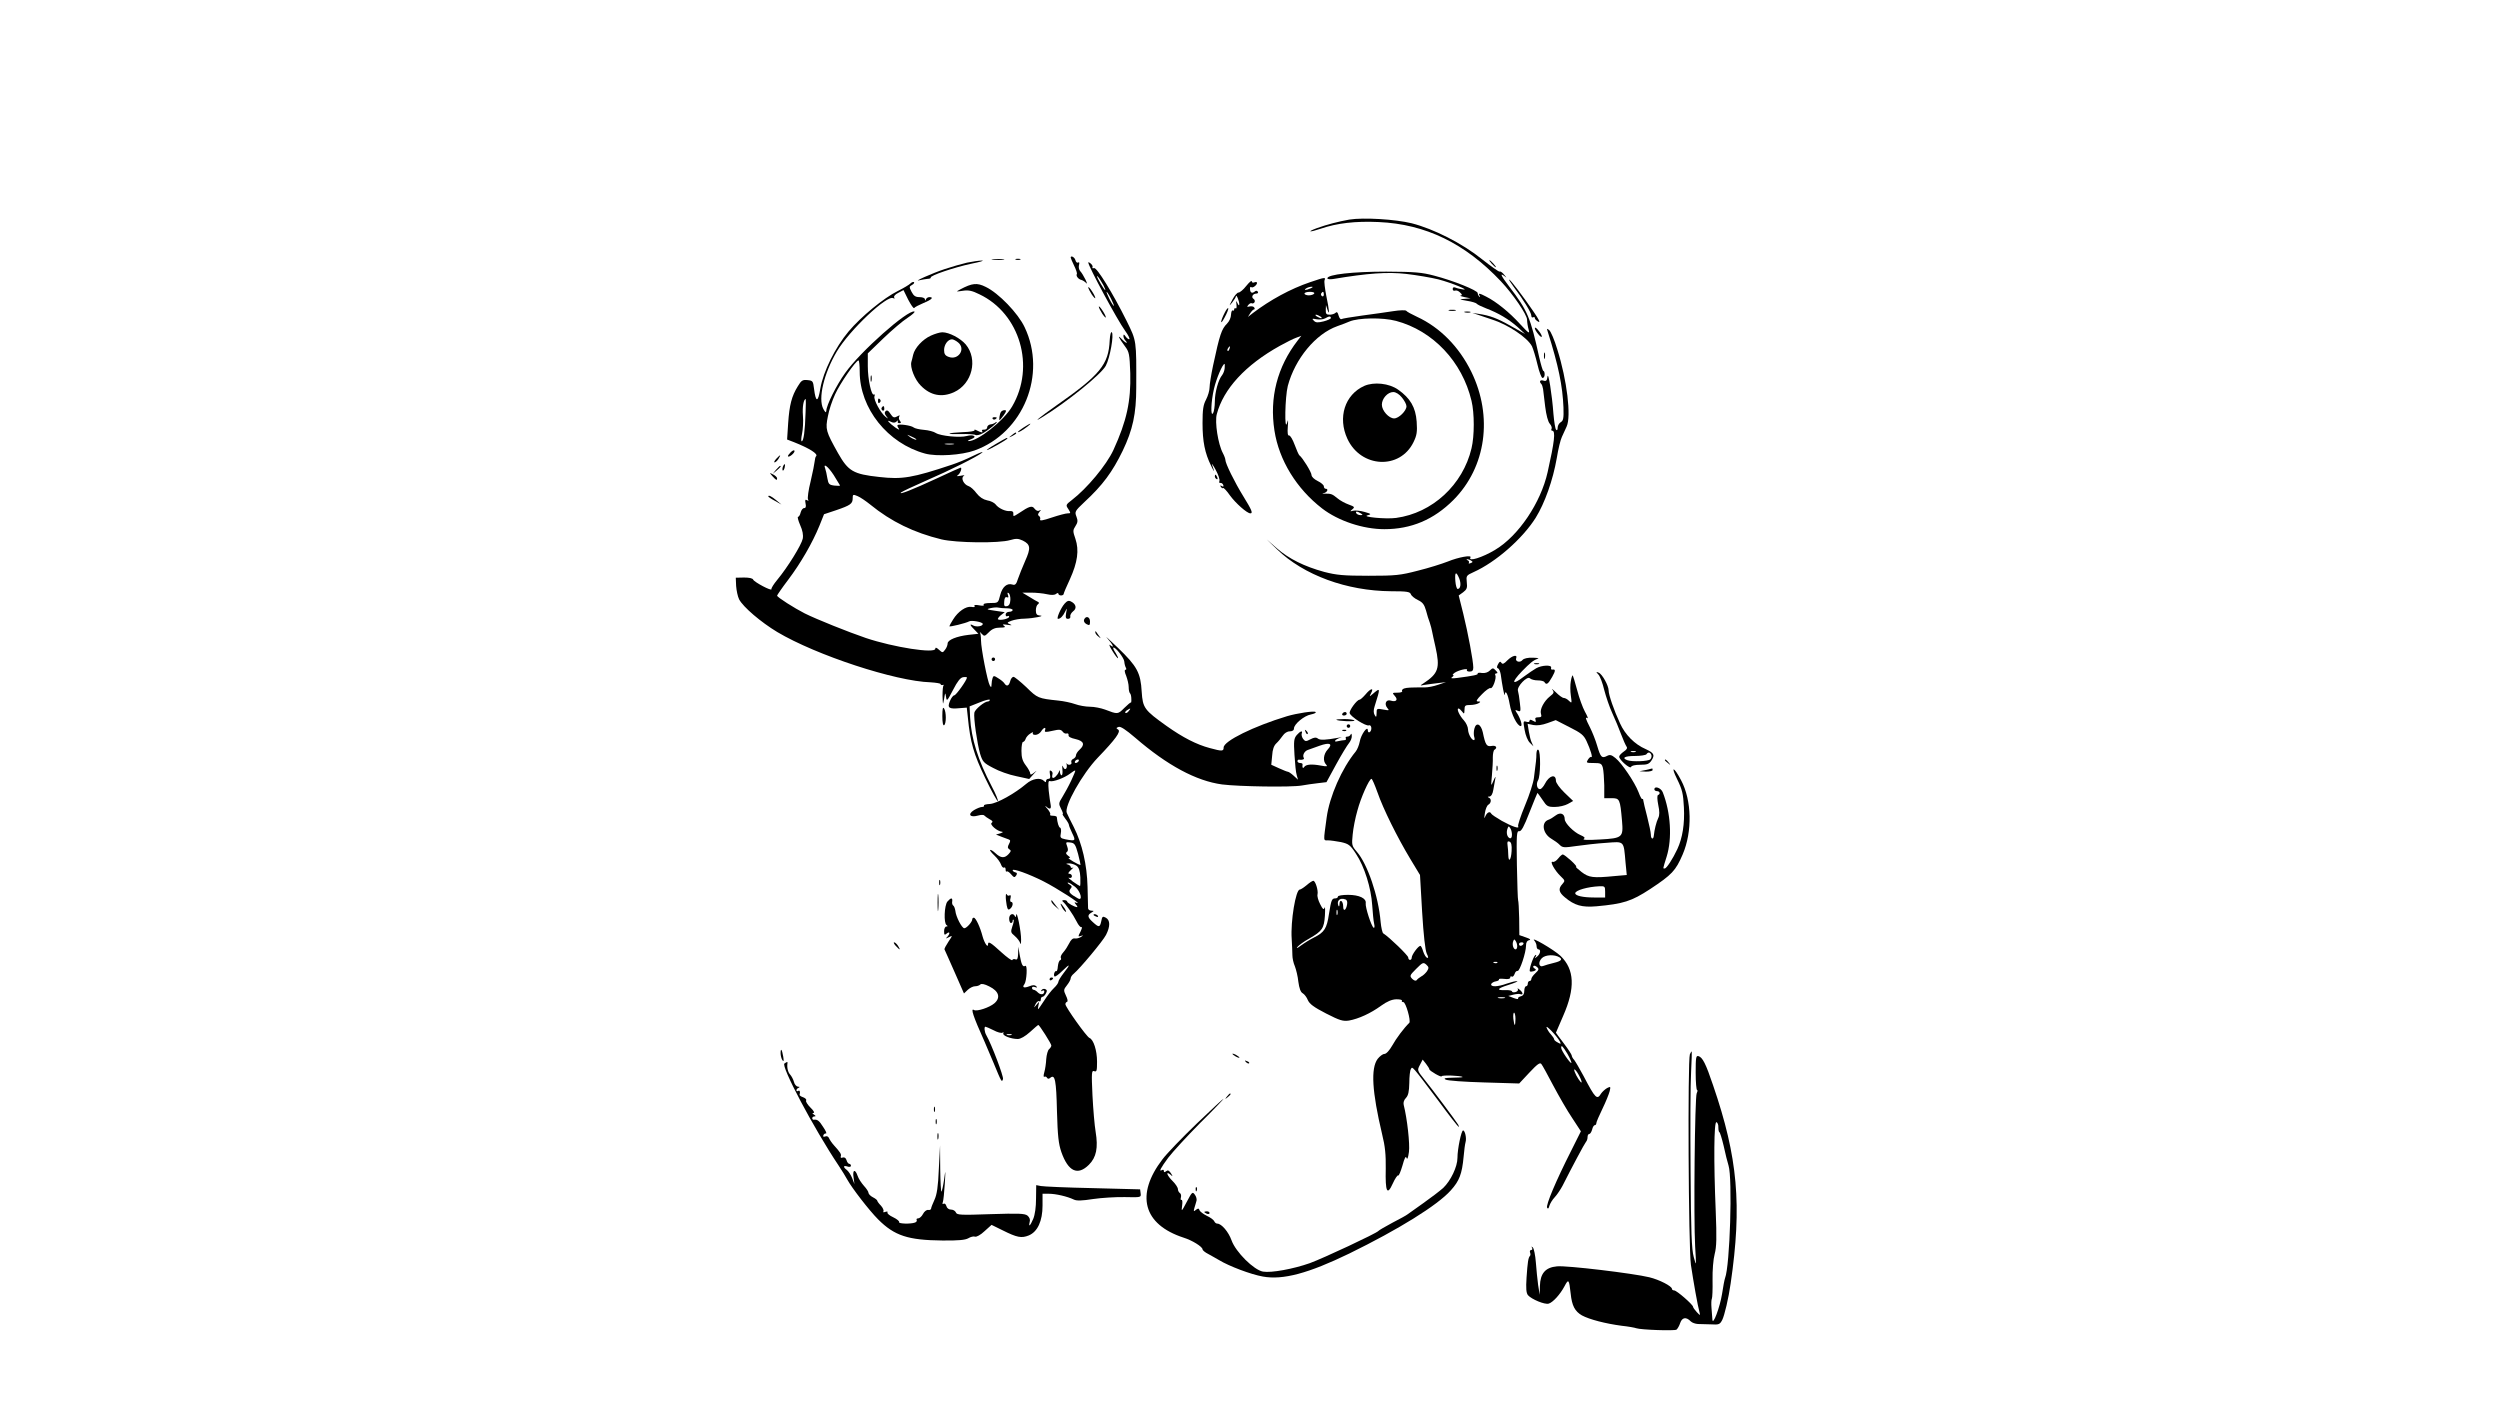 <?xml version="1.0" standalone="no"?>
<!DOCTYPE svg PUBLIC "-//W3C//DTD SVG 20010904//EN"
 "http://www.w3.org/TR/2001/REC-SVG-20010904/DTD/svg10.dtd">
<svg version="1.0" xmlns="http://www.w3.org/2000/svg"
 width="1422pt" height="800pt" viewBox="0 0 1422 800"
 preserveAspectRatio="xMidYMid meet">

<g transform="translate(0,800) scale(0.1,-0.1)"
fill="#000000" stroke="none">
<path d="M7675 6751 c-62 -11 -127 -28 -183 -48 -62 -23 -45 -26 20 -4 93 32
198 44 330 38 267 -12 491 -121 695 -337 69 -73 148 -189 149 -218 0 -15 4
-40 9 -57 7 -26 1 -22 -50 33 -59 65 -134 126 -192 155 -38 20 -47 21 -37 5 4
-8 3 -10 -2 -5 -5 5 -9 14 -9 20 0 15 -139 71 -247 99 -71 19 -111 22 -273 23
-188 0 -335 -16 -335 -38 0 -5 15 -7 33 -4 198 33 309 41 415 29 60 -7 143
-21 183 -31 77 -20 185 -65 139 -57 -14 2 -32 6 -41 10 -10 4 -16 2 -16 -8 0
-8 6 -12 13 -9 8 3 21 -2 29 -11 13 -12 13 -16 3 -17 -7 -1 3 -5 22 -9 l35 -7
-35 -3 c-33 -2 -32 -3 14 -11 27 -4 52 -12 55 -16 3 -5 28 -17 54 -27 71 -27
129 -62 179 -106 l43 -40 -80 45 c-79 45 -119 60 -186 70 l-34 5 30 -10 c17
-6 53 -18 80 -27 93 -29 204 -104 229 -153 7 -15 21 -61 31 -103 10 -43 23
-77 29 -77 7 0 12 9 12 20 0 11 -3 20 -7 20 -4 0 -14 35 -24 78 -50 227 -65
264 -172 404 -46 60 -54 79 -25 57 14 -11 14 -10 -2 8 -10 13 -22 21 -26 18
-4 -2 -49 30 -101 71 -112 90 -274 172 -399 204 -94 23 -274 34 -355 21z"/>
<path d="M6090 6535 c0 -3 9 -24 20 -47 11 -22 18 -44 15 -47 -6 -10 8 -29 25
-33 8 -2 21 -10 28 -18 7 -8 5 1 -4 20 -9 18 -22 40 -29 47 -7 7 -11 22 -8 34
4 14 2 20 -4 16 -6 -4 -13 2 -16 13 -4 17 -27 29 -27 15z"/>
<path d="M5648 6523 c18 -2 45 -2 60 0 15 2 0 4 -33 4 -33 0 -45 -2 -27 -4z"/>
<path d="M5778 6523 c6 -2 18 -2 25 0 6 3 1 5 -13 5 -14 0 -19 -2 -12 -5z"/>
<path d="M5500 6506 c-30 -7 -86 -23 -125 -36 -73 -24 -188 -76 -145 -64 14 3
35 7 47 8 11 0 19 4 17 7 -6 11 133 58 231 79 50 10 77 18 60 18 -16 0 -55 -6
-85 -12z"/>
<path d="M8485 6500 c10 -11 20 -20 23 -20 3 0 -3 9 -13 20 -10 11 -20 20 -23
20 -3 0 3 -9 13 -20z"/>
<path d="M6190 6507 c0 -21 165 -327 210 -389 17 -23 27 -44 24 -47 -3 -3 -12
3 -20 13 -10 15 -14 16 -14 5 0 -8 5 -20 12 -27 7 -7 9 -12 5 -12 -3 0 -16 10
-28 23 -26 26 -16 6 20 -43 24 -32 26 -44 30 -153 4 -159 -20 -271 -96 -437
-40 -86 -150 -218 -236 -284 -35 -27 -36 -29 -20 -52 14 -23 14 -24 -4 -24
-11 0 -52 -11 -91 -24 -50 -17 -69 -20 -66 -11 3 7 0 16 -6 20 -8 5 -7 11 2
23 11 13 11 14 0 8 -8 -5 -18 -1 -27 10 -14 20 -29 16 -91 -26 -29 -19 -32
-19 -30 -3 1 12 -5 17 -19 16 -25 -3 -66 16 -82 38 -7 9 -28 20 -48 23 -23 5
-43 18 -61 41 -14 19 -34 37 -45 40 -27 9 -45 45 -28 57 9 5 3 6 -16 2 -22 -4
-26 -3 -16 4 13 9 25 42 15 42 -2 0 -63 -27 -135 -61 -140 -65 -220 -96 -204
-80 6 5 69 35 140 66 141 61 290 136 321 160 10 9 -12 1 -51 -18 -38 -19 -92
-41 -120 -50 -225 -75 -283 -85 -414 -70 -148 16 -176 33 -234 135 -70 125
-73 136 -58 210 6 35 25 91 41 125 28 62 118 192 133 193 4 0 7 -29 7 -64 0
-209 159 -408 372 -466 66 -18 208 -9 282 18 277 100 412 433 284 701 -37 79
-148 194 -221 229 -50 25 -77 22 -145 -14 -26 -14 -26 -14 14 -8 32 5 53 1 95
-20 231 -110 319 -411 186 -638 -47 -81 -198 -200 -249 -197 -7 0 0 5 16 11
37 13 15 29 -25 18 -38 -11 -149 0 -176 17 -11 8 -42 16 -68 18 -25 2 -52 8
-59 14 -13 11 -82 21 -91 13 -2 -3 1 -12 8 -21 6 -8 -2 -5 -20 7 -38 27 -56
49 -26 33 14 -7 24 -7 33 2 7 7 10 7 7 1 -3 -6 0 -11 8 -11 11 0 12 4 4 13 -6
7 -8 18 -4 25 6 8 2 8 -13 0 -17 -9 -23 -6 -37 15 -12 19 -20 23 -28 15 -7 -7
-6 -15 4 -28 13 -17 13 -17 -4 -4 -28 22 -70 99 -63 117 3 8 2 13 -3 10 -14
-9 -35 85 -35 161 l0 73 88 85 c49 47 111 100 138 117 27 18 45 34 39 36 -37
12 -309 -229 -394 -350 -49 -68 -107 -184 -107 -215 -1 -13 -6 -9 -17 11 -31
58 3 202 77 327 72 121 287 324 321 303 8 -4 9 -3 5 4 -4 6 6 18 23 26 l30 16
27 -55 c16 -30 30 -51 34 -47 3 5 26 17 52 28 47 19 62 34 34 34 -8 0 -17 -6
-19 -12 -4 -10 -6 -10 -6 0 -1 7 -14 12 -31 12 -23 0 -33 7 -45 30 -14 27 -14
30 2 39 10 5 15 12 12 16 -4 3 -13 0 -20 -7 -8 -8 -40 -27 -72 -43 -81 -40
-210 -147 -280 -230 -77 -92 -144 -228 -161 -325 -13 -81 -26 -81 -36 0 -5 42
-7 45 -37 48 -28 3 -35 -2 -55 -35 -35 -56 -48 -107 -55 -210 l-6 -93 39 -15
c88 -35 139 -67 126 -80 -4 -3 -7 -16 -8 -28 -1 -12 -11 -63 -23 -114 -13 -51
-19 -98 -15 -104 5 -8 3 -9 -6 -4 -10 6 -12 1 -8 -19 4 -18 1 -26 -8 -26 -8 0
-16 -11 -20 -25 -3 -14 -10 -25 -15 -25 -4 0 1 -21 12 -46 14 -31 19 -57 15
-78 -7 -35 -86 -163 -145 -234 -20 -24 -35 -48 -33 -53 3 -14 -98 40 -104 54
-3 8 -23 12 -52 12 l-47 -1 2 -47 c2 -26 9 -60 17 -76 23 -44 124 -130 217
-186 222 -132 672 -280 872 -286 31 -2 57 -6 57 -10 0 -5 6 -7 13 -5 6 1 9 1
5 -1 -5 -3 -7 -30 -7 -61 2 -54 2 -55 9 -17 6 38 7 38 11 11 4 -27 6 -25 40
40 25 49 42 70 57 72 12 2 22 1 22 -2 0 -14 -62 -101 -72 -101 -6 0 -18 -15
-25 -33 -16 -39 -6 -46 57 -40 l39 3 6 -55 c14 -143 33 -209 99 -346 36 -75
69 -134 72 -131 3 3 -12 41 -35 84 -79 151 -116 271 -123 391 l-3 64 58 23
c31 13 57 19 57 14 0 -5 -5 -9 -11 -9 -19 0 -74 -45 -77 -64 -5 -28 16 -176
33 -234 14 -45 20 -52 74 -80 32 -18 91 -39 132 -47 l73 -16 25 28 c20 21 21
23 4 9 -16 -13 -23 -15 -23 -6 0 7 -11 28 -25 46 -19 25 -25 45 -25 83 0 28 4
51 9 51 5 0 12 8 15 18 3 9 15 23 27 30 12 8 18 9 14 3 -3 -7 2 -11 14 -11 12
0 26 9 33 20 14 23 30 27 22 6 -4 -11 3 -12 42 -3 39 9 48 8 58 -4 6 -9 17
-14 24 -11 7 2 11 -2 10 -10 -2 -8 12 -16 40 -22 47 -11 55 -31 22 -61 -11
-10 -20 -24 -20 -32 0 -7 -7 -16 -16 -20 -8 -3 -13 -12 -10 -19 6 -14 -19 -20
-27 -6 -2 4 -2 1 0 -6 6 -24 -10 -37 -19 -16 -6 14 -7 11 -5 -13 2 -18 0 -33
-5 -33 -4 0 -8 8 -9 18 0 13 -2 14 -6 2 -8 -20 -29 -40 -36 -34 -3 3 -3 12 -1
19 3 7 0 16 -7 20 -9 6 -10 1 -7 -19 4 -18 1 -26 -8 -26 -8 0 -14 -5 -14 -12
0 -9 -3 -9 -12 0 -21 21 -66 13 -100 -16 -66 -56 -167 -112 -207 -115 -21 -1
-37 -5 -34 -9 2 -5 -3 -8 -11 -8 -9 0 -29 -8 -46 -18 -38 -24 -23 -44 23 -31
17 5 33 5 36 0 4 -4 17 -14 30 -21 16 -8 20 -14 12 -20 -15 -9 32 -49 58 -51
9 -1 5 -4 -9 -9 l-25 -7 30 -12 c17 -6 36 -14 43 -16 10 -4 10 -9 1 -26 -9
-17 -8 -23 2 -30 11 -6 10 -12 -4 -27 -23 -25 -44 -24 -75 5 -14 13 -27 21
-30 18 -3 -2 9 -17 25 -32 17 -16 33 -39 37 -51 4 -12 12 -20 17 -17 5 4 9 -2
9 -11 0 -10 3 -15 6 -11 4 3 15 -4 25 -16 16 -19 20 -20 29 -7 7 11 5 16 -5
18 -8 2 -15 7 -15 12 0 12 92 -21 175 -63 75 -38 223 -133 191 -123 -16 6 -17
4 -6 -9 7 -8 10 -15 7 -15 -14 0 -57 24 -57 32 0 4 -8 8 -17 8 -10 0 -14 -3
-8 -8 15 -11 58 -72 79 -114 10 -21 23 -35 28 -32 5 4 2 -8 -6 -25 -15 -29
-15 -30 1 -25 17 5 17 5 1 -6 -10 -6 -26 -10 -35 -8 -11 2 -22 -8 -31 -27 -8
-16 -23 -40 -34 -52 -11 -12 -17 -26 -14 -31 3 -6 2 -12 -4 -14 -6 -2 -11 -17
-13 -35 -1 -17 -5 -29 -8 -27 -9 5 -19 -22 -11 -30 3 -4 23 10 44 31 46 45 49
40 8 -12 -16 -21 -30 -43 -30 -50 0 -6 -11 -22 -25 -35 -14 -13 -39 -45 -56
-72 -17 -26 -32 -48 -34 -48 -2 0 -1 10 2 23 5 22 5 22 -11 2 -17 -20 -17 -20
-6 3 6 12 15 20 21 17 5 -4 9 1 9 9 0 9 4 16 10 16 5 0 14 9 19 19 8 14 7 20
-4 25 -8 3 -17 0 -21 -6 -4 -7 -3 -8 4 -4 7 4 12 3 12 -3 0 -19 -20 -22 -36
-7 -8 9 -20 16 -25 16 -5 0 -9 5 -9 11 0 6 7 8 18 4 12 -4 14 -3 6 5 -8 8 -19
8 -39 0 -31 -12 -43 -7 -28 12 13 18 18 112 5 104 -15 -9 -22 7 -32 62 l-8 47
-1 -39 c-1 -29 -5 -37 -15 -33 -8 3 -16 2 -18 -4 -2 -5 -30 15 -63 45 -61 56
-75 64 -75 45 0 -24 -20 5 -31 44 -14 54 -39 107 -50 107 -5 0 -9 -4 -9 -10 0
-14 -32 -50 -45 -50 -14 0 -48 66 -51 99 -2 13 -7 27 -12 30 -5 3 -8 14 -6 23
3 23 -7 23 -27 0 -18 -21 -22 -124 -5 -134 8 -6 7 -8 -1 -8 -7 0 -13 -12 -13
-26 0 -22 2 -25 15 -14 18 15 20 -1 3 -19 -11 -11 -9 -11 9 -2 22 11 22 11 -2
-25 -14 -21 -24 -40 -23 -44 2 -3 27 -61 57 -128 l54 -123 22 21 c12 11 30 20
41 20 11 0 24 4 30 10 6 6 24 3 51 -11 55 -27 66 -64 29 -96 -28 -24 -100 -48
-116 -38 -21 13 -5 -35 60 -180 5 -11 28 -65 51 -120 47 -114 47 -113 54 -93
5 13 -65 198 -95 250 -11 19 -13 48 -5 48 3 0 24 -9 46 -20 22 -12 45 -18 51
-14 6 4 8 3 5 -3 -8 -13 43 -33 82 -33 16 0 42 15 70 40 24 22 45 40 47 40 6
0 74 -107 74 -117 0 -6 -6 -15 -13 -21 -7 -6 -14 -31 -16 -56 -1 -24 -6 -58
-11 -75 -5 -17 -5 -29 0 -26 5 3 12 1 15 -5 5 -8 11 -8 20 0 26 21 33 -16 37
-190 4 -143 9 -186 25 -233 39 -111 93 -136 157 -72 42 42 53 96 38 187 -6 35
-14 128 -18 207 -6 131 -5 144 10 138 14 -5 16 2 16 54 0 64 -20 126 -43 135
-16 6 -137 176 -137 192 0 6 4 12 10 14 5 2 2 17 -7 35 -14 30 -14 34 6 59 12
15 21 32 21 39 0 7 8 19 17 26 36 30 166 186 184 221 25 49 24 84 -1 98 -18
10 -21 7 -26 -20 -8 -36 -13 -37 -48 -5 -31 28 -32 40 -8 54 16 10 16 10 0 11
-10 0 -18 6 -19 13 0 6 -2 62 -3 122 -3 127 -31 246 -78 340 -17 33 -35 69
-40 81 -17 36 88 222 176 314 102 106 133 149 116 160 -12 7 -12 10 2 15 11 5
41 -15 96 -62 182 -157 346 -245 493 -265 95 -12 393 -17 454 -6 22 4 63 10
90 13 l50 6 55 101 c30 55 63 109 73 121 9 11 17 29 16 41 0 12 -3 15 -6 9 -2
-7 -11 -13 -19 -13 -9 0 -12 -4 -9 -10 3 -5 0 -10 -7 -10 -7 0 -24 -3 -38 -6
-30 -8 -16 11 15 20 11 3 7 3 -10 0 -77 -14 -106 -15 -119 -5 -10 8 -21 7 -42
-4 -26 -14 -30 -13 -42 2 -7 10 -10 23 -8 30 8 20 -8 15 -28 -8 -16 -19 -18
-34 -13 -113 3 -50 8 -102 13 -116 l7 -25 -25 23 c-13 12 -28 22 -32 22 -4 0
-27 9 -51 20 l-44 20 5 52 c2 35 10 57 24 70 11 10 27 30 36 43 10 15 26 25
40 25 15 0 24 6 24 16 0 25 58 73 96 80 20 4 32 10 27 14 -7 8 -106 -7 -163
-24 -188 -57 -360 -141 -360 -178 0 -22 -9 -22 -79 -3 -75 20 -153 60 -246
126 -126 90 -135 102 -141 194 -6 108 -26 145 -135 250 -52 50 -79 74 -61 55
33 -37 44 -62 16 -39 -8 7 -3 -8 13 -33 15 -25 30 -44 32 -42 2 2 -4 15 -13
30 -10 14 -16 28 -14 30 9 9 62 -58 63 -79 1 -13 5 -28 9 -35 4 -7 3 -12 -3
-12 -6 0 -4 -14 5 -35 7 -19 14 -47 14 -63 0 -16 3 -32 8 -36 4 -4 7 -18 7
-31 1 -14 -1 -23 -2 -21 -2 2 -19 -12 -38 -31 -37 -37 -37 -37 -110 -9 -22 8
-60 16 -85 16 -25 0 -63 7 -85 15 -22 8 -65 17 -95 20 -115 12 -119 14 -182
76 -34 32 -67 59 -73 59 -7 0 -16 -11 -19 -25 -7 -27 -20 -32 -33 -12 -4 7
-20 20 -35 29 -23 15 -27 16 -32 2 -3 -9 -6 -25 -6 -37 -1 -18 -2 -19 -10 -6
-13 22 -50 211 -50 256 0 21 -3 43 -7 49 -5 5 0 1 9 -9 17 -18 18 -18 43 7 18
19 37 26 63 26 29 0 34 3 22 11 -11 8 -6 9 20 5 25 -4 29 -3 15 3 -19 8 -18
10 8 20 16 6 49 12 75 12 53 2 122 16 86 18 -16 1 -22 8 -22 29 0 15 5 31 12
35 7 5 7 10 1 13 -5 2 -28 15 -50 29 l-40 24 50 0 c28 0 68 -4 90 -9 26 -6 44
-5 52 2 8 6 13 6 13 1 0 -5 7 -10 15 -10 8 0 15 4 15 8 0 4 16 43 36 85 43 95
53 164 31 229 -15 43 -15 49 0 72 13 20 15 31 6 54 -11 28 -9 32 44 82 106 98
160 172 219 293 57 119 77 210 77 359 1 272 2 264 -54 378 -80 161 -171 308
-186 302 -8 -2 -12 -1 -9 4 3 5 -1 14 -9 21 -8 7 -15 10 -15 7z m86 -129 c8
-16 13 -28 10 -28 -5 0 -46 69 -46 78 0 8 15 -13 36 -50z m44 -78 c11 -22 18
-40 15 -40 -2 0 -14 18 -25 40 -11 22 -18 40 -15 40 2 0 14 -18 25 -40z
m-1738 -647 c-3 -104 -11 -163 -22 -163 -4 0 -3 19 2 43 5 23 8 69 5 103 -4
50 4 94 16 94 1 0 1 -35 -1 -77z m627 -149 c14 -12 -19 -1 -35 12 -18 14 -18
14 6 3 14 -6 27 -13 29 -15z m214 -31 c-13 -2 -33 -2 -45 0 -13 2 -3 4 22 4
25 0 35 -2 23 -4z m-681 -175 c18 -29 34 -55 36 -59 1 -3 -13 -3 -32 -1 -30 4
-34 8 -40 42 -3 21 -9 45 -12 54 -14 36 16 13 48 -36z m208 -168 c119 -97 249
-160 405 -198 84 -20 328 -23 391 -4 34 10 46 9 72 -3 44 -22 46 -43 13 -116
-15 -35 -34 -81 -41 -102 -9 -30 -16 -37 -31 -32 -31 10 -58 -13 -70 -60 -11
-45 -12 -45 -56 -45 -26 0 -42 -4 -38 -10 4 -6 -6 -7 -26 -3 -21 4 -30 2 -26
-4 4 -6 -3 -8 -18 -5 -30 5 -76 -26 -104 -72 -12 -18 -21 -36 -21 -38 0 -6 95
18 111 27 13 9 79 -3 79 -14 0 -13 -35 -19 -54 -9 -23 13 -20 2 7 -24 l22 -23
-55 -6 c-69 -8 -120 -29 -120 -49 0 -9 -6 -25 -14 -35 -14 -19 -15 -19 -35 -1
-14 13 -21 15 -21 6 0 -29 -237 8 -395 61 -100 34 -282 107 -348 140 -57 29
-157 92 -157 101 0 3 28 44 63 90 71 94 138 210 178 308 l26 65 69 23 c82 28
94 37 94 68 0 22 2 23 28 12 15 -6 47 -28 72 -48z m797 -542 c-1 -23 -8 -34
-20 -36 -14 -3 -17 2 -15 26 1 20 6 28 15 25 9 -4 11 0 6 13 -4 11 -3 15 4 11
6 -4 11 -22 10 -39z m-21 -48 c19 0 34 -4 34 -10 0 -5 -9 -10 -20 -10 -11 0
-20 -7 -20 -16 0 -8 5 -12 10 -9 6 3 10 2 10 -3 0 -11 -50 -23 -63 -15 -4 2 3
13 15 23 l23 18 -55 8 c-49 7 -52 9 -25 15 17 4 36 5 43 3 8 -2 29 -4 48 -4z
m694 -585 c-7 -9 -15 -13 -19 -10 -3 3 1 10 9 15 21 14 24 12 10 -5z m1132
-218 c-24 -26 -29 -66 -9 -86 10 -11 5 -12 -28 -6 -53 10 -87 8 -97 -8 -7 -11
-12 -3 -9 16 0 4 -6 7 -14 7 -8 0 -15 5 -15 10 0 6 3 9 8 9 19 -3 33 2 28 10
-9 14 3 38 22 45 9 3 40 14 67 24 59 21 78 12 47 -21z m-1417 -67 c-3 -5 -11
-10 -16 -10 -6 0 -7 5 -4 10 3 6 11 10 16 10 6 0 7 -4 4 -10z m-42 -110 c-14
-30 -37 -72 -50 -93 -22 -35 -22 -39 -8 -67 9 -17 13 -30 10 -30 -4 0 3 -12
14 -26 12 -15 21 -31 21 -36 0 -5 9 -27 19 -48 21 -43 19 -45 -39 -34 -29 6
-31 10 -26 35 3 15 1 29 -4 31 -8 2 -16 28 -19 61 -1 4 -11 7 -23 7 -12 0 -18
3 -15 7 4 3 -3 18 -15 32 -13 14 -16 20 -8 14 21 -19 31 -16 26 10 -3 12 -7
48 -11 80 -4 45 -2 58 7 54 18 -6 84 19 115 43 14 11 27 19 29 17 2 -1 -9 -27
-23 -57z m39 -417 c9 -35 15 -63 14 -63 -11 0 -78 39 -67 40 11 0 10 3 -4 13
-12 9 -14 16 -7 21 8 5 8 15 2 32 -9 24 -8 25 17 22 25 -3 30 -10 45 -65z m-8
-68 c13 -10 19 -29 21 -65 1 -27 0 -50 -2 -50 -2 0 -21 12 -41 26 -20 15 -30
24 -21 21 9 -3 16 1 16 9 0 8 -7 14 -15 14 -9 0 -6 7 9 21 13 11 18 18 12 14
-7 -3 -13 -2 -13 4 0 5 -8 12 -17 14 -12 3 -10 5 7 6 14 0 33 -6 44 -14z m-9
-119 c32 -26 46 -83 16 -66 -45 25 -56 37 -43 53 11 13 10 17 -5 26 -10 6 -13
11 -8 11 6 0 23 -11 40 -24z m-362 -843 c-7 -2 -19 -2 -25 0 -7 3 -2 5 12 5
14 0 19 -2 13 -5z"/>
<path d="M7452 6395 c-112 -38 -227 -101 -326 -176 l-28 -22 13 21 c8 12 17
22 22 22 4 0 5 5 1 11 -3 6 -15 8 -26 6 -16 -4 -17 -3 -7 9 6 7 15 12 19 9 5
-3 12 0 16 6 3 6 1 15 -6 19 -15 10 -4 30 16 30 8 0 12 5 9 10 -5 8 -11 8 -19
1 -15 -12 -26 -5 -26 17 0 9 3 12 7 9 7 -8 33 11 33 24 0 5 -7 6 -15 3 -8 -4
-15 -1 -15 6 0 7 -14 -5 -31 -26 -17 -22 -37 -38 -44 -38 -7 1 -23 -17 -35
-40 -20 -39 -21 -40 -1 -16 11 14 21 30 21 35 2 14 19 -27 19 -45 0 -10 -4 -8
-10 5 -8 17 -9 16 -6 -7 2 -15 0 -25 -4 -22 -5 3 -9 0 -9 -6 0 -6 -4 -9 -8 -6
-5 3 -9 -8 -10 -24 0 -16 -10 -38 -22 -50 -32 -32 -42 -62 -80 -239 -11 -52
-20 -108 -20 -125 0 -17 -9 -48 -20 -69 -16 -30 -20 -56 -20 -134 0 -104 13
-170 49 -243 20 -41 21 -40 5 8 -3 9 7 -5 21 -31 15 -27 24 -55 21 -63 -3 -8
0 -13 6 -11 6 1 13 -4 16 -12 3 -9 0 -11 -8 -6 -9 6 -11 4 -6 -4 5 -7 10 -10
13 -7 3 3 21 -16 39 -42 32 -44 97 -102 116 -102 16 0 8 19 -40 97 -50 81
-102 187 -102 207 0 6 -6 23 -14 38 -28 52 -47 177 -35 222 38 144 163 280
359 389 36 20 78 41 93 46 l29 11 -21 -27 c-116 -150 -161 -325 -132 -512 26
-169 126 -331 271 -443 92 -71 233 -118 354 -118 153 0 281 54 393 166 186
187 226 475 102 729 -70 143 -179 253 -309 313 -30 14 -58 29 -61 34 -3 5 -37
4 -75 -2 -38 -6 -117 -17 -177 -25 -59 -8 -112 -17 -117 -20 -5 -3 -12 6 -16
20 -5 19 -10 23 -17 16 -6 -6 -21 -11 -34 -11 -19 0 -23 5 -22 28 l1 27 8 -25
c14 -43 11 -3 -6 77 -8 41 -13 81 -10 89 7 18 4 18 -82 -11z m3 -35 c-27 -12
-43 -12 -25 0 8 5 22 9 30 9 10 0 8 -3 -5 -9z m20 -30 c-3 -5 -17 -10 -31 -10
-13 0 -24 5 -24 10 0 6 14 10 31 10 17 0 28 -4 24 -10z m55 -6 c0 -8 -5 -12
-10 -9 -6 4 -8 11 -5 16 9 14 15 11 15 -7z m-20 -124 c8 -5 11 -10 5 -10 -5 0
-17 5 -25 10 -8 5 -10 10 -5 10 6 0 17 -5 25 -10z m60 -9 c0 -5 -19 -13 -41
-19 -33 -8 -45 -8 -56 4 -12 12 -10 13 15 8 17 -3 38 -1 49 5 22 13 33 14 33
2z m370 -16 c211 -56 377 -232 430 -455 17 -70 17 -200 0 -270 -49 -208 -223
-368 -429 -396 -59 -8 -200 6 -162 15 23 6 21 8 -17 19 -24 7 -53 10 -65 7
-20 -5 -20 -5 -5 8 15 12 13 15 -20 27 -20 7 -50 23 -65 36 -29 24 -36 27 -72
26 -17 -1 -17 0 -2 4 18 6 24 24 7 24 -5 0 -10 6 -10 14 0 7 -16 21 -35 30
-20 10 -35 24 -35 34 0 16 -52 100 -69 112 -4 3 -16 30 -27 60 -11 30 -25 54
-32 53 -7 -2 -10 14 -7 50 3 40 2 45 -4 22 -16 -57 -12 147 4 210 41 154 158
296 282 340 26 9 57 21 68 26 51 22 190 24 265 4z m-947 -160 c-3 -9 -8 -14
-10 -11 -3 3 -2 9 2 15 9 16 15 13 8 -4z m-27 -109 c-1 -14 -8 -31 -14 -39
-22 -26 -42 -99 -42 -151 0 -28 -5 -58 -10 -66 -15 -24 -12 65 5 138 13 57 49
142 60 142 2 0 2 -11 1 -24z m774 -826 c13 -8 13 -10 -2 -10 -9 0 -20 5 -23
10 -8 13 5 13 25 0z"/>
<path d="M7760 5805 c-111 -50 -152 -180 -96 -301 77 -166 299 -177 376 -19
19 39 22 58 18 117 -6 81 -36 133 -106 182 -51 36 -137 45 -192 21z m214 -66
c14 -17 26 -39 26 -50 0 -26 -44 -69 -70 -69 -30 0 -70 44 -70 78 0 35 33 72
65 72 14 0 34 -12 49 -31z"/>
<path d="M8610 6368 c56 -74 100 -146 100 -163 0 -9 5 -13 10 -10 6 3 10 2 10
-4 0 -6 9 -15 20 -21 13 -7 4 12 -27 57 -58 85 -132 183 -139 183 -3 0 9 -19
26 -42z"/>
<path d="M6190 6365 c0 -5 9 -23 20 -40 11 -16 20 -25 20 -20 0 6 -9 24 -20
40 -11 17 -20 26 -20 20z"/>
<path d="M6250 6255 c0 -5 9 -23 20 -40 11 -16 20 -25 20 -20 0 6 -9 24 -20
40 -11 17 -20 26 -20 20z"/>
<path d="M6967 6223 c-27 -52 -28 -79 -2 -30 15 27 24 51 21 54 -2 3 -11 -8
-19 -24z"/>
<path d="M8243 6233 c9 -2 25 -2 35 0 9 3 1 5 -18 5 -19 0 -27 -2 -17 -5z"/>
<path d="M8333 6223 c9 -2 23 -2 30 0 6 3 -1 5 -18 5 -16 0 -22 -2 -12 -5z"/>
<path d="M8730 6134 c0 -7 9 -22 20 -35 10 -13 19 -19 20 -13 0 7 -9 22 -20
35 -10 13 -19 19 -20 13z"/>
<path d="M8803 6115 c62 -196 85 -310 90 -433 2 -61 -1 -75 -15 -83 -10 -6
-18 -20 -18 -31 0 -14 -4 -18 -9 -12 -5 5 -11 45 -15 89 -8 111 -30 247 -34
212 -3 -22 -7 -27 -23 -22 -19 6 -26 -5 -12 -19 4 -4 8 -17 10 -29 1 -12 7
-57 12 -100 6 -48 16 -86 26 -97 9 -10 14 -24 10 -29 -3 -6 -1 -11 4 -11 20 0
13 -62 -26 -235 -39 -175 -166 -363 -298 -442 -72 -44 -157 -70 -141 -44 10
16 -68 2 -129 -23 -33 -13 -109 -37 -170 -52 -100 -26 -126 -29 -280 -29 -144
0 -183 4 -253 22 -113 31 -200 74 -269 134 l-58 51 58 -56 c153 -148 397 -237
649 -239 91 0 108 -3 113 -17 3 -9 21 -24 40 -33 27 -13 36 -25 46 -59 6 -24
16 -56 22 -71 5 -15 11 -38 13 -50 2 -12 11 -51 19 -87 27 -121 17 -151 -70
-208 -19 -12 -19 -13 5 -8 14 2 48 7 75 10 l50 6 -45 -15 c-25 -9 -58 -15 -75
-15 -86 0 -101 -1 -118 -6 -9 -3 -15 -10 -12 -15 4 -5 -8 -9 -26 -9 -31 0 -31
-1 -15 -19 20 -22 7 -36 -24 -26 -26 8 -38 -19 -19 -42 13 -15 11 -15 -23 -9
-37 7 -38 6 -38 -21 -1 -24 -2 -25 -11 -10 -7 12 -7 28 0 50 34 108 34 108
-13 68 -18 -15 -18 -15 -7 7 17 32 -3 27 -32 -8 -14 -16 -29 -30 -34 -30 -15
0 -61 -63 -56 -77 8 -22 93 -75 109 -69 16 6 20 -29 4 -39 -5 -3 -10 2 -10 11
0 30 -39 -24 -46 -65 -4 -20 -14 -45 -23 -56 -79 -96 -149 -256 -165 -375 -19
-141 -20 -130 8 -130 14 0 47 -5 74 -10 43 -10 52 -16 85 -67 48 -72 86 -195
92 -292 3 -42 7 -89 11 -105 4 -17 2 -26 -3 -23 -13 8 -48 117 -45 139 5 28
-37 48 -100 48 -32 0 -58 -4 -58 -10 0 -5 -6 -10 -14 -10 -21 0 -24 -8 -37
-89 -12 -82 -26 -104 -84 -133 -22 -11 -56 -32 -75 -46 -21 -16 -29 -19 -20
-8 8 10 37 31 66 47 75 43 85 58 90 131 2 35 1 55 -2 45 -5 -14 -10 -10 -25
20 -11 21 -18 46 -15 56 5 21 -12 77 -24 77 -5 0 -22 -11 -38 -25 -17 -14 -34
-25 -39 -25 -23 0 -53 -181 -46 -280 2 -36 4 -78 4 -94 0 -16 6 -44 14 -62 7
-18 17 -58 20 -89 5 -37 13 -59 25 -65 9 -5 23 -23 29 -39 10 -22 34 -40 104
-76 78 -40 96 -45 130 -40 55 10 123 41 182 84 35 25 61 36 87 37 20 0 35 -3
32 -8 -3 -4 1 -8 8 -8 14 0 44 -107 34 -118 -30 -29 -75 -89 -97 -129 -16 -28
-34 -48 -45 -48 -9 0 -26 -13 -38 -28 -40 -54 -32 -186 25 -427 18 -72 22
-119 21 -198 -3 -133 8 -155 40 -84 13 29 27 49 31 46 3 -4 14 22 24 56 12 44
19 57 23 44 5 -12 9 -1 14 34 6 45 -10 189 -30 268 -3 13 2 28 13 39 13 14 18
35 19 85 0 36 4 72 9 79 9 16 2 25 157 -181 60 -82 112 -148 115 -148 2 0 1 6
-3 13 -13 21 -146 200 -191 255 -42 53 -43 54 -27 84 l16 31 19 -24 c10 -13
19 -27 19 -31 0 -9 70 -49 70 -40 0 8 111 4 119 -4 2 -2 -22 -4 -55 -4 -46 -1
-55 -3 -41 -11 10 -6 108 -13 218 -16 l200 -6 58 62 c45 48 60 59 68 49 6 -7
36 -62 68 -123 32 -60 80 -144 108 -185 l49 -75 -56 -112 c-85 -168 -145 -309
-136 -323 5 -8 9 -4 13 12 4 12 17 35 31 49 13 14 33 44 44 65 54 107 125 240
133 249 5 5 9 17 9 27 0 10 4 18 10 18 5 0 12 11 16 25 3 14 10 25 15 25 5 0
9 5 9 12 0 6 16 43 35 82 19 39 37 84 41 100 6 26 5 27 -15 17 -12 -7 -27 -21
-34 -31 -23 -38 -32 -30 -100 100 -22 41 -46 82 -53 91 -8 8 -14 20 -14 25 0
5 -20 36 -45 69 -25 33 -45 60 -45 61 0 0 19 43 41 95 70 159 65 265 -15 342
-37 35 -178 117 -148 86 6 -7 12 -21 12 -31 0 -10 5 -18 10 -18 16 0 12 -26
-7 -41 -14 -12 -16 -12 -8 0 5 9 4 12 -2 8 -12 -7 -38 -85 -31 -92 3 -3 13 -2
22 1 14 5 15 9 5 15 -8 4 -10 11 -7 14 4 4 13 1 21 -6 12 -11 10 -16 -10 -35
-13 -12 -23 -26 -23 -33 0 -6 -4 -11 -10 -11 -5 0 -10 -7 -10 -15 0 -8 -4 -15
-10 -15 -5 0 -10 -12 -10 -26 0 -17 -6 -28 -20 -31 -11 -3 -18 -9 -15 -13 3
-5 -9 -3 -25 3 l-31 12 28 7 c15 4 34 6 41 3 18 -6 15 10 -5 26 -9 8 -14 9
-10 3 4 -7 -2 -14 -13 -17 -11 -3 -20 -1 -20 4 0 4 -16 8 -35 7 -57 -2 -51 9
16 30 35 11 57 21 48 21 -9 1 -36 -6 -59 -14 -52 -19 -93 -20 -88 -2 3 6 14
13 26 15 12 2 20 7 18 11 -3 4 11 5 30 3 21 -3 34 0 34 7 0 7 4 10 9 6 5 -3
12 4 16 15 3 11 11 19 17 17 12 -2 48 104 48 145 0 17 6 28 18 30 11 3 5 8
-19 16 l-37 13 -1 96 c-1 53 -4 99 -6 102 -2 4 -5 94 -7 201 -3 175 -1 195 13
192 12 -2 27 25 59 108 24 60 44 110 45 110 1 0 14 -18 29 -40 24 -37 30 -40
70 -40 25 0 58 8 74 17 l30 17 -49 47 c-27 26 -49 56 -49 68 0 41 -39 30 -63
-18 -7 -14 -18 -26 -24 -29 -19 -6 -28 27 -15 49 15 23 16 165 2 174 -6 4 -10
-6 -11 -22 0 -28 -2 -44 -14 -137 -3 -27 -26 -99 -51 -158 -25 -60 -42 -113
-39 -118 10 -17 -35 -1 -93 31 -31 18 -58 36 -60 41 -7 15 -23 8 -33 -14 -7
-18 -8 -14 -3 17 3 22 12 44 20 48 17 10 18 34 2 40 -8 4 -7 6 3 6 11 1 19 14
23 39 3 20 8 48 11 62 4 17 0 13 -10 -10 -15 -35 -15 -35 -9 30 3 36 6 82 5
102 0 20 4 40 9 43 20 12 9 27 -16 22 -28 -5 -35 5 -50 78 -11 48 -38 59 -48
20 -4 -15 -4 -35 -1 -46 4 -10 3 -19 -1 -19 -14 0 -33 35 -34 61 0 14 -11 38
-24 52 -25 27 -43 67 -30 67 4 0 13 -8 20 -17 12 -16 13 -15 14 10 0 24 4 27
33 27 17 0 39 5 47 10 13 8 12 10 -3 10 -14 0 -9 10 22 41 22 23 44 38 49 35
12 -7 36 59 27 74 -3 5 0 10 7 10 8 0 7 5 -4 16 -15 16 -18 16 -34 0 -11 -11
-28 -16 -45 -14 -15 3 -26 1 -24 -3 5 -7 -23 -13 -115 -25 -33 -4 -41 -3 -30
5 8 6 11 11 5 11 -5 0 -1 6 10 14 23 15 77 27 69 15 -3 -5 4 -9 15 -9 15 0 21
6 21 23 0 37 -30 196 -57 306 l-26 104 25 18 c21 16 25 25 21 57 -4 37 -3 39
39 58 127 57 278 190 353 309 52 84 98 214 120 340 8 50 21 104 29 120 8 17
20 43 27 59 27 58 2 264 -53 438 -16 54 -37 103 -46 110 -13 11 -15 10 -9 -7z
m-435 -1304 c11 -7 10 -9 -3 -14 -9 -4 -14 -3 -10 2 3 5 -1 12 -7 14 -7 3 -8
6 -3 6 6 0 16 -3 23 -8z m-68 -101 c12 -30 8 -60 -9 -60 -5 0 -11 20 -13 45
-4 52 4 58 22 15z m-465 -1217 c33 -95 113 -256 187 -379 l55 -91 12 -209 c8
-134 18 -219 26 -237 10 -21 11 -27 2 -25 -7 3 -16 19 -22 36 -5 18 -12 32
-16 32 -12 0 -49 -51 -49 -66 0 -8 -4 -14 -10 -14 -5 0 -10 6 -10 14 0 11
-107 115 -142 137 -5 3 -12 33 -15 65 -12 146 -75 331 -136 400 -28 33 -29 38
-23 97 3 35 15 96 27 137 19 72 67 180 80 180 4 0 19 -35 34 -77z m765 -241
c0 -15 -5 -22 -12 -20 -16 6 -22 33 -13 56 5 14 7 14 15 2 6 -8 10 -25 10 -38z
m-2 -93 c-3 -52 -18 -68 -19 -21 0 15 -2 39 -4 54 -3 20 0 25 11 21 10 -4 14
-19 12 -54z m-945 -275 c9 -3 12 -14 9 -30 -6 -33 -22 -41 -22 -10 0 32 -20
45 -21 14 0 -13 -3 -17 -6 -10 -12 29 9 48 40 36z m-46 -86 c-3 -7 -5 -2 -5
12 0 14 2 19 5 13 2 -7 2 -19 0 -25z m1023 -180 c0 -10 -4 -18 -9 -18 -13 0
-21 27 -14 46 5 13 7 13 14 2 5 -7 9 -21 9 -30z m35 12 c-3 -5 -10 -10 -16
-10 -5 0 -9 5 -9 10 0 6 7 10 16 10 8 0 12 -4 9 -10z m205 -75 c19 -12 10 -22
-32 -32 -24 -6 -50 -13 -59 -17 -26 -11 -32 21 -9 44 20 20 72 22 100 5z
m-753 -79 c-8 -11 -22 -25 -33 -30 -10 -6 -22 -15 -26 -21 -5 -6 -14 -3 -25 7
-16 17 -15 20 22 57 37 37 41 39 58 24 15 -14 15 -19 4 -37z m400 48 c-3 -3
-12 -4 -19 -1 -8 3 -5 6 6 6 11 1 17 -2 13 -5z m41 -201 c-10 -2 -26 -2 -35 0
-10 3 -2 5 17 5 19 0 27 -2 18 -5z m62 -118 c0 -19 -2 -35 -4 -35 -2 0 -6 16
-8 35 -2 19 0 35 4 35 4 0 8 -16 8 -35z m252 -128 c8 -16 7 -17 -11 -7 -12 6
-21 14 -21 18 0 5 -8 17 -18 28 -10 10 -21 28 -25 39 -7 21 58 -47 75 -78z
m44 -72 c14 -25 24 -48 22 -51 -6 -5 -58 71 -58 86 0 19 9 10 36 -35z m68
-127 c9 -17 14 -33 12 -35 -4 -4 -30 35 -39 60 -11 29 10 10 27 -25z"/>
<path d="M6312 6065 c-6 -139 -54 -197 -307 -374 -92 -65 -134 -99 -80 -66
143 87 340 247 365 295 24 46 47 177 34 190 -5 5 -10 -13 -12 -45z"/>
<path d="M5295 6091 c-47 -21 -92 -70 -101 -109 -3 -15 -8 -33 -10 -40 -9 -30
19 -102 54 -136 55 -56 119 -68 188 -37 104 47 138 187 67 272 -30 35 -94 69
-133 69 -14 0 -43 -9 -65 -19z m155 -39 c45 -37 1 -103 -54 -82 -20 7 -26 17
-26 39 0 31 22 61 45 61 7 0 23 -8 35 -18z"/>
<path d="M8782 5975 c0 -16 2 -22 5 -12 2 9 2 23 0 30 -3 6 -5 -1 -5 -18z"/>
<path d="M4952 5845 c0 -16 2 -22 5 -12 2 9 2 23 0 30 -3 6 -5 -1 -5 -18z"/>
<path d="M4994 5720 c0 -13 4 -16 10 -10 7 7 7 13 0 20 -6 6 -10 3 -10 -10z"/>
<path d="M5015 5681 c-3 -5 -1 -12 5 -16 5 -3 10 1 10 9 0 18 -6 21 -15 7z"/>
<path d="M5693 5656 c-7 -11 -12 -46 -7 -46 1 0 12 13 23 28 16 23 17 29 5 29
-8 0 -18 -5 -21 -11z"/>
<path d="M5646 5618 c3 -5 10 -6 15 -3 13 9 11 12 -6 12 -8 0 -12 -4 -9 -9z"/>
<path d="M5658 5594 c-4 -3 -14 -7 -25 -8 -10 -2 -18 -9 -18 -17 0 -8 -8 -13
-18 -13 -9 1 -14 -2 -11 -7 7 -12 -3 -11 -28 2 -11 6 -18 7 -15 2 3 -5 -26
-10 -66 -11 -39 -2 -74 -5 -76 -8 -3 -3 26 -4 65 -3 39 1 76 -1 82 -5 6 -4 24
0 39 8 31 16 92 65 82 66 -3 0 -8 -3 -11 -6z"/>
<path d="M5823 5569 c-35 -22 -46 -37 -15 -20 22 13 58 40 52 41 -3 0 -20 -10
-37 -21z"/>
<path d="M5754 5524 c-18 -14 -18 -15 4 -4 12 6 22 13 22 15 0 8 -5 6 -26 -11z"/>
<path d="M5665 5475 c-33 -19 -56 -35 -51 -35 10 0 116 60 116 66 0 6 -2 6
-65 -31z"/>
<path d="M4497 5427 c-10 -10 -17 -20 -15 -23 8 -7 41 22 37 32 -2 6 -12 1
-22 -9z"/>
<path d="M4415 5390 c-10 -11 -14 -20 -9 -20 5 0 15 9 22 20 7 11 11 20 9 20
-2 0 -12 -9 -22 -20z"/>
<path d="M4453 5345 c-3 -9 -3 -18 -1 -21 3 -3 8 4 11 16 6 23 -1 27 -10 5z"/>
<path d="M4414 5328 l-19 -23 23 19 c21 18 27 26 19 26 -2 0 -12 -10 -23 -22z"/>
<path d="M4394 5291 c21 -23 26 -26 26 -11 0 5 -10 15 -22 21 -23 12 -23 12
-4 -10z"/>
<path d="M6910 5291 c0 -6 4 -13 10 -16 6 -3 7 1 4 9 -7 18 -14 21 -14 7z"/>
<path d="M4370 5176 c0 -2 17 -14 38 -25 l37 -21 -30 25 c-28 23 -45 31 -45
21z"/>
<path d="M6055 4566 c-21 -24 -48 -86 -37 -86 13 0 28 15 40 40 12 24 12 24 6
-7 -4 -26 -2 -33 11 -33 9 0 15 6 13 14 -2 8 6 21 16 29 22 16 17 41 -11 55
-14 8 -23 5 -38 -12z"/>
<path d="M6166 4475 c-3 -9 3 -19 14 -25 17 -9 20 -7 20 15 0 27 -24 35 -34
10z"/>
<path d="M6230 4403 c0 -6 8 -17 18 -24 16 -13 16 -13 2 6 -8 11 -16 22 -17
24 -2 2 -3 0 -3 -6z"/>
<path d="M8574 4244 c-19 -20 -28 -24 -34 -14 -6 9 -11 8 -19 -8 -8 -14 -8
-21 0 -24 6 -2 12 -17 15 -33 8 -60 21 -130 23 -117 3 33 18 5 28 -53 10 -59
43 -125 63 -125 11 0 0 39 -19 70 -15 23 -15 24 2 17 17 -7 18 -3 12 45 -3 29
-8 60 -11 69 -7 24 53 86 68 71 7 -7 27 -12 44 -12 18 0 36 -4 39 -10 11 -18
21 -11 44 30 20 36 20 45 -1 41 -5 0 -7 5 -5 12 3 16 -53 14 -85 -4 -14 -8
-45 -29 -68 -46 -70 -54 -77 -38 -13 29 46 47 64 62 87 70 14 4 5 6 -25 7 -29
1 -51 -4 -59 -13 -14 -18 -43 -9 -36 10 9 23 -22 16 -50 -12z"/>
<path d="M5640 4250 c0 -5 5 -10 10 -10 6 0 10 5 10 10 0 6 -4 10 -10 10 -5 0
-10 -4 -10 -10z"/>
<path d="M8728 4223 c6 -2 18 -2 25 0 6 3 1 5 -13 5 -14 0 -19 -2 -12 -5z"/>
<path d="M9092 4163 c9 -10 24 -49 33 -88 10 -38 30 -98 46 -132 16 -34 38
-88 50 -120 12 -32 26 -63 31 -70 6 -8 1 -17 -16 -28 -14 -10 -26 -22 -26 -29
0 -18 63 -73 68 -58 2 7 22 12 52 12 40 0 50 4 64 25 20 31 14 42 -33 64 -63
27 -117 82 -146 146 -35 75 -65 163 -65 187 0 28 -37 95 -57 102 -16 6 -16 5
-1 -11z m211 -440 c-7 -2 -19 -2 -25 0 -7 3 -2 5 12 5 14 0 19 -2 13 -5z m90
-17 c3 -7 0 -19 -6 -25 -12 -12 -104 -15 -131 -5 -34 13 -14 24 43 24 33 0 63
5 66 10 9 14 22 12 28 -4z"/>
<path d="M8935 4126 c-4 -20 -4 -57 0 -83 6 -43 6 -45 -10 -30 -9 10 -23 17
-30 17 -8 0 -28 15 -46 33 -18 17 -27 24 -19 14 11 -15 9 -20 -14 -38 -34 -27
-59 -75 -51 -99 5 -16 2 -20 -15 -20 -16 0 -20 -4 -16 -15 4 -13 2 -14 -14 -5
-14 8 -20 8 -20 0 0 -7 -8 -9 -19 -5 -17 5 -18 2 -9 -47 5 -30 18 -62 30 -73
l20 -20 -9 20 c-6 11 -13 40 -17 64 l-7 44 33 -7 c21 -4 50 0 80 11 l47 17 78
-40 c66 -33 81 -45 97 -79 23 -49 37 -97 27 -91 -4 3 -12 -4 -19 -15 -11 -18
-9 -19 33 -19 40 0 45 -3 52 -27 4 -16 7 -61 8 -100 l0 -73 41 0 c47 0 49 -4
60 -129 8 -94 3 -99 -126 -106 -66 -4 -100 -3 -92 3 10 7 5 12 -18 22 -38 16
-90 68 -90 91 0 31 -25 41 -51 21 -13 -10 -32 -22 -42 -25 -42 -15 -32 -78 16
-107 17 -10 40 -26 49 -36 16 -16 26 -16 95 -6 43 6 119 15 169 18 105 8 99
14 110 -112 l7 -71 -69 -6 c-123 -12 -146 -9 -188 23 -22 17 -36 30 -31 30 5
0 -8 16 -29 35 -21 19 -42 35 -47 35 -4 0 -16 -10 -26 -23 -10 -13 -24 -22
-31 -19 -20 6 12 -51 45 -82 25 -24 26 -26 10 -44 -25 -27 -21 -47 14 -76 55
-46 96 -58 179 -51 153 14 199 28 306 98 124 82 145 104 185 197 56 131 52
308 -9 422 -41 78 -61 84 -23 7 30 -61 35 -83 39 -161 5 -95 -8 -174 -37 -237
-26 -56 -62 -111 -72 -111 -11 0 -12 -6 11 68 32 103 23 250 -22 365 -10 26
-48 39 -48 17 0 -5 7 -10 15 -10 16 0 21 -16 6 -22 -6 -2 -5 -25 1 -56 8 -37
8 -59 0 -75 -11 -22 -22 -68 -25 -99 -2 -26 -17 -22 -17 5 0 12 -10 58 -21
102 -12 44 -21 86 -22 92 0 7 -3 11 -6 8 -2 -3 -12 14 -21 39 -22 57 -95 165
-131 194 -23 19 -32 21 -49 12 -29 -15 -36 -7 -55 57 -9 32 -28 79 -41 105
-26 51 -29 62 -15 53 6 -3 -1 14 -14 37 -13 24 -33 79 -44 122 -12 44 -23 81
-25 84 -3 2 -8 -12 -11 -32z m195 -1198 l0 -33 -63 0 c-63 0 -107 10 -107 24
0 17 71 37 138 40 30 1 32 -1 32 -31z"/>
<path d="M5360 3927 c0 -36 4 -56 10 -52 13 8 13 75 0 95 -7 11 -10 -2 -10
-43z"/>
<path d="M7635 3940 c-3 -5 1 -10 9 -10 9 0 16 5 16 10 0 6 -4 10 -9 10 -6 0
-13 -4 -16 -10z"/>
<path d="M7601 3906 c8 -8 108 -12 103 -4 -3 4 -28 8 -56 8 -28 0 -49 -2 -47
-4z"/>
<path d="M7660 3870 c0 -5 5 -10 10 -10 6 0 10 5 10 10 0 6 -4 10 -10 10 -5 0
-10 -4 -10 -10z"/>
<path d="M7426 3837 c3 -10 9 -15 12 -12 3 3 0 11 -7 18 -10 9 -11 8 -5 -6z"/>
<path d="M7638 3843 c7 -3 16 -2 19 1 4 3 -2 6 -13 5 -11 0 -14 -3 -6 -6z"/>
<path d="M9470 3676 c0 -2 8 -10 18 -17 15 -13 16 -12 3 4 -13 16 -21 21 -21
13z"/>
<path d="M8512 3630 c0 -14 2 -19 5 -12 2 6 2 18 0 25 -3 6 -5 1 -5 -13z"/>
<path d="M9360 3620 l-35 -7 38 -2 c20 0 37 4 37 9 0 6 -1 9 -2 9 -2 -1 -19
-5 -38 -9z"/>
<path d="M5342 2980 c0 -14 2 -19 5 -12 2 6 2 18 0 25 -3 6 -5 1 -5 -13z"/>
<path d="M5333 2865 c0 -44 2 -61 4 -37 2 23 2 59 0 80 -2 20 -4 1 -4 -43z"/>
<path d="M5721 2904 c-1 -12 2 -36 5 -53 5 -25 9 -29 20 -20 16 13 19 39 5 39
-5 0 -7 10 -3 22 3 13 1 19 -6 15 -5 -4 -13 -1 -15 5 -3 7 -6 3 -6 -8z"/>
<path d="M5980 2873 c0 -5 10 -18 23 -29 l22 -19 -20 25 c-11 14 -21 27 -22
29 -2 2 -3 0 -3 -6z"/>
<path d="M6040 2841 c5 -11 15 -23 21 -27 6 -3 3 5 -6 20 -20 30 -30 35 -15 7z"/>
<path d="M5780 2795 c-1 -11 -4 -14 -7 -7 -9 22 -33 13 -33 -13 0 -14 5 -25
10 -25 6 0 10 5 10 12 0 6 2 9 5 6 3 -2 0 -20 -7 -38 -10 -31 -9 -35 14 -54
14 -12 28 -30 31 -41 3 -11 5 -2 5 20 1 44 -25 173 -28 140z"/>
<path d="M6220 2796 c0 -2 7 -7 16 -10 8 -3 12 -2 9 4 -6 10 -25 14 -25 6z"/>
<path d="M5095 2620 c10 -11 20 -20 22 -20 2 0 -2 9 -9 20 -7 11 -17 20 -22
20 -5 0 -1 -9 9 -20z"/>
<path d="M5970 2429 c0 -5 5 -7 10 -4 6 3 10 8 10 11 0 2 -4 4 -10 4 -5 0 -10
-5 -10 -11z"/>
<path d="M4440 2009 c0 -13 5 -31 10 -39 8 -11 9 -5 5 20 -7 42 -15 52 -15 19z"/>
<path d="M9612 2003 c-13 -34 -8 -1100 6 -1198 14 -94 39 -236 49 -270 5 -19
4 -19 -16 2 -11 12 -21 26 -21 30 0 12 -93 93 -107 93 -7 0 -13 4 -13 9 0 15
-71 52 -129 66 -90 22 -471 68 -525 62 -66 -6 -95 -40 -97 -112 l-1 -50 -9 55
c-4 30 -10 88 -13 129 -3 41 -11 79 -17 85 -9 8 -10 8 -5 -1 4 -7 2 -13 -4
-13 -7 0 -10 -6 -7 -14 3 -8 3 -17 -1 -20 -9 -10 -13 -34 -19 -123 -4 -62 -2
-87 8 -100 20 -23 96 -55 118 -48 24 7 65 52 90 99 23 44 26 39 35 -42 7 -69
24 -101 64 -124 42 -23 135 -47 226 -59 38 -4 76 -11 83 -14 25 -9 217 -16
229 -8 6 5 16 22 21 38 11 32 34 36 60 9 8 -8 26 -14 41 -15 15 0 49 -1 75 -2
44 -3 50 0 63 25 13 26 36 123 48 208 65 444 41 716 -100 1127 -41 122 -60
160 -84 166 -13 3 -15 -9 -15 -94 0 -55 4 -99 8 -99 4 0 3 -8 -2 -18 -11 -21
-18 -711 -9 -872 7 -115 7 -115 -8 -60 -12 44 -16 142 -18 495 -2 242 -1 493
3 558 3 64 5 117 3 117 -1 0 -6 -8 -10 -17z m162 -416 c0 -15 3 -27 6 -27 3 0
14 -35 24 -77 9 -43 22 -94 28 -113 23 -73 8 -570 -20 -640 -3 -8 -11 -49 -17
-90 -12 -75 -53 -185 -55 -145 -1 11 -3 40 -5 65 -2 24 -1 48 2 53 3 5 5 53 4
106 -1 55 4 118 12 148 11 41 12 93 6 245 -12 283 -10 510 4 505 7 -2 12 -16
11 -30z"/>
<path d="M7010 2006 c0 -3 9 -10 20 -16 11 -6 20 -8 20 -6 0 3 -9 10 -20 16
-11 6 -20 8 -20 6z"/>
<path d="M7087 1959 c7 -7 15 -10 18 -7 3 3 -2 9 -12 12 -14 6 -15 5 -6 -5z"/>
<path d="M4462 1951 c-22 -13 166 -368 307 -579 20 -30 42 -66 50 -81 27 -49
125 -176 176 -227 93 -93 170 -118 365 -120 92 -1 131 3 148 13 13 8 30 12 38
9 8 -3 32 10 54 31 l40 36 63 -31 c82 -41 107 -46 149 -29 50 21 78 82 78 170
l0 67 36 0 c39 0 104 -15 142 -33 16 -8 46 -7 110 3 48 7 129 12 180 11 92 -2
93 -2 90 21 l-3 23 -270 7 c-148 3 -281 9 -295 12 l-26 5 -1 -77 c0 -48 -6
-91 -16 -115 -17 -40 -28 -50 -20 -17 4 13 -1 26 -13 36 -16 12 -51 13 -210 8
-171 -6 -192 -5 -197 10 -4 9 -16 16 -28 16 -12 0 -23 8 -26 20 -3 11 -10 17
-16 13 -6 -4 -8 0 -4 10 3 8 8 55 11 104 5 82 4 84 -4 24 -5 -35 -12 -66 -15
-69 -3 -3 -6 55 -7 129 l-1 134 -7 -135 c-4 -100 -11 -145 -25 -175 -10 -22
-19 -44 -19 -50 -1 -5 -8 -9 -17 -7 -9 1 -22 -9 -29 -23 -7 -14 -20 -25 -27
-25 -8 0 -12 -4 -9 -9 3 -5 -1 -12 -10 -15 -24 -9 -96 -7 -90 3 3 4 -12 17
-33 27 -22 10 -37 23 -33 28 3 5 -2 6 -12 3 -10 -4 -15 -3 -11 3 3 5 -3 20
-14 32 -12 12 -21 25 -21 28 0 4 -11 13 -25 20 -14 7 -25 19 -25 25 0 7 -12
25 -26 40 -14 16 -31 41 -36 57 -14 41 -30 35 -23 -9 l5 -38 -13 34 c-7 18
-21 39 -30 46 -23 17 -21 28 3 20 11 -4 20 -2 20 4 0 6 -4 11 -9 11 -5 0 -13
9 -16 21 -4 13 -12 18 -22 15 -9 -4 -13 -1 -11 6 5 13 -2 23 -38 63 -12 13
-24 31 -28 40 -4 10 -12 15 -22 11 -10 -4 -14 -1 -11 6 2 7 9 12 15 11 6 -1
-1 15 -16 37 -23 37 -34 44 -54 41 -5 0 -8 4 -8 9 0 6 6 10 13 10 8 0 7 4 -3
10 -11 7 -11 10 -2 10 7 0 -1 14 -18 30 -17 17 -28 35 -25 40 4 6 -4 14 -17
19 -13 4 -22 11 -20 15 5 15 1 27 -8 21 -5 -3 -10 -2 -10 4 0 5 6 12 13 14 7
4 6 6 -4 6 -9 1 -20 13 -23 27 -4 15 -14 33 -21 41 -13 13 -20 41 -16 66 1 9
-1 9 -17 -2z"/>
<path d="M6979 1763 c-13 -16 -12 -17 4 -4 16 13 21 21 13 21 -2 0 -10 -8 -17
-17z"/>
<path d="M6807 1609 c-81 -78 -169 -169 -194 -202 -156 -203 -111 -372 120
-447 48 -15 106 -51 107 -66 0 -6 15 -18 33 -27 17 -10 46 -25 62 -35 56 -34
180 -81 248 -93 114 -21 259 18 492 131 280 137 501 274 577 359 49 54 64 94
73 191 3 36 8 73 11 83 7 22 -3 67 -14 67 -10 0 -32 -105 -32 -156 0 -50 -38
-130 -81 -171 -19 -17 -70 -56 -114 -87 -44 -31 -85 -60 -90 -64 -6 -5 -44
-26 -85 -47 -41 -22 -77 -43 -80 -47 -10 -13 -313 -155 -390 -183 -94 -33
-218 -56 -266 -48 -52 9 -155 111 -179 178 -17 48 -57 95 -81 95 -7 0 -14 6
-17 13 -3 8 -22 22 -42 31 -20 10 -39 24 -42 32 -4 12 -8 12 -21 2 -13 -11
-14 -9 -8 12 4 14 10 32 12 41 2 8 -2 24 -10 34 -13 18 -16 15 -45 -40 -31
-59 -32 -59 -27 -22 3 20 1 35 -4 32 -4 -3 -6 3 -3 14 3 10 0 22 -6 25 -6 4
-11 14 -11 22 0 9 -13 29 -30 46 -32 31 -42 60 -13 37 15 -13 15 -12 3 8 -11
16 -17 19 -27 11 -9 -7 -13 -7 -13 1 0 7 -4 9 -10 6 -21 -13 -8 12 35 70 25
33 107 122 182 198 76 75 135 137 132 137 -3 0 -71 -64 -152 -141z"/>
<path d="M5312 1690 c0 -14 2 -19 5 -12 2 6 2 18 0 25 -3 6 -5 1 -5 -13z"/>
<path d="M5322 1620 c0 -14 2 -19 5 -12 2 6 2 18 0 25 -3 6 -5 1 -5 -13z"/>
<path d="M5332 1535 c0 -16 2 -22 5 -12 2 9 2 23 0 30 -3 6 -5 -1 -5 -18z"/>
<path d="M6801 1234 c0 -11 3 -14 6 -6 3 7 2 16 -1 19 -3 4 -6 -2 -5 -13z"/>
<path d="M6850 1106 c0 -2 7 -6 15 -10 8 -3 15 -1 15 4 0 6 -7 10 -15 10 -8 0
-15 -2 -15 -4z"/>
</g>
</svg>
